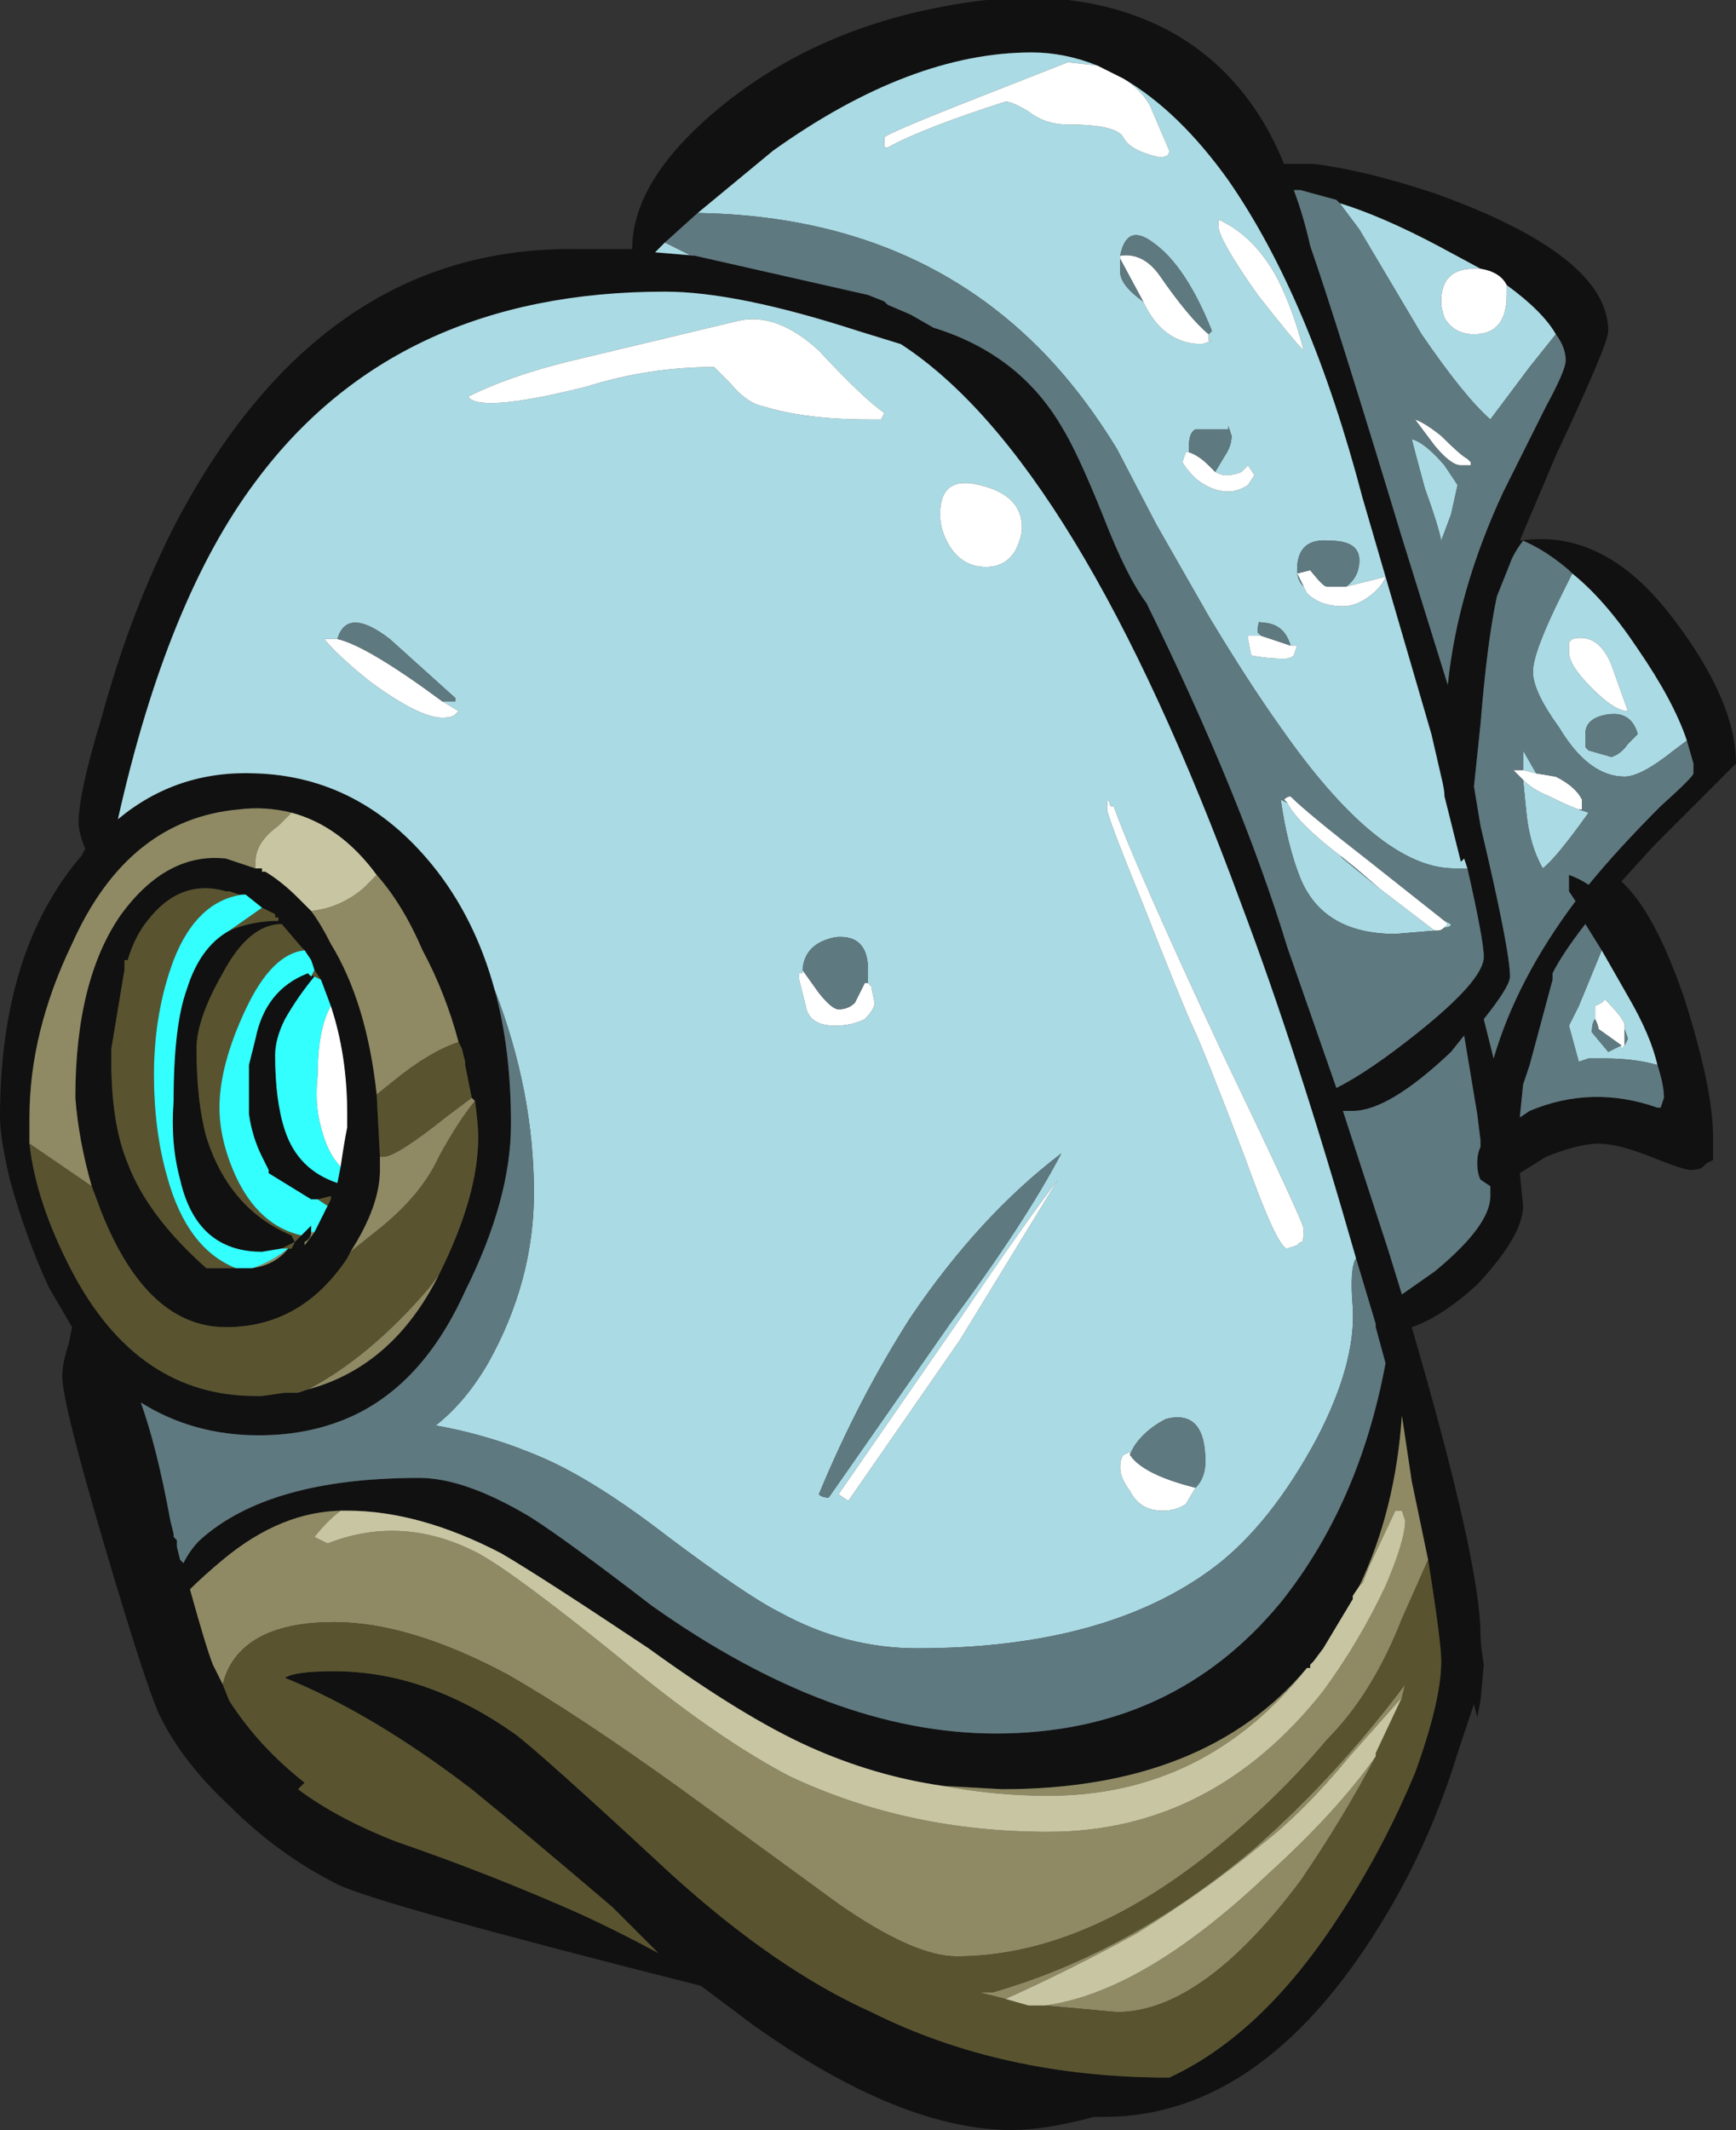 <?xml version="1.0" encoding="UTF-8" standalone="no"?>
<svg xmlns:ffdec="https://www.free-decompiler.com/flash" xmlns:xlink="http://www.w3.org/1999/xlink" ffdec:objectType="shape" height="32.5px" width="26.5px" xmlns="http://www.w3.org/2000/svg">
  <rect width="100%" height="100%" fill="#333333" stroke="none"/>
  <g transform="matrix(1.0, 0.0, 0.0, 1.0, 11.25, 18.1)">
    <path d="M5.5 -17.1 Q5.0 -17.3 4.5 -17.3 2.65 -17.3 0.55 -15.8 L-0.6 -14.85 -1.1 -14.4 -1.25 -14.25 -0.65 -14.2 2.0 -13.6 2.25 -13.5 2.3 -13.45 2.65 -13.3 3.0 -13.1 Q4.3 -12.7 4.95 -11.6 5.2 -11.2 5.6 -10.2 5.95 -9.3 6.25 -8.9 7.7 -5.95 8.4 -3.65 L9.15 -1.5 Q9.65 -1.75 10.4 -2.35 11.4 -3.15 11.4 -3.5 11.4 -3.75 11.15 -4.85 L11.1 -5.0 11.05 -4.95 10.8 -5.95 Q10.8 -6.05 10.75 -6.25 L10.6 -6.9 9.55 -10.5 Q8.75 -13.55 7.5 -15.35 6.75 -16.4 5.9 -16.9 L5.5 -17.1 M9.2 -15.0 L9.15 -15.05 8.6 -15.2 8.5 -15.2 Q8.65 -14.8 8.75 -14.35 9.15 -13.2 10.15 -9.9 L10.85 -7.65 Q11.0 -9.1 11.7 -10.6 L12.35 -11.9 Q12.65 -12.45 12.65 -12.6 12.65 -12.8 12.5 -13.0 12.3 -13.35 11.75 -13.75 11.65 -13.95 11.35 -14.0 L10.7 -14.35 Q9.85 -14.8 9.2 -15.0 M8.35 -15.6 L8.8 -15.6 Q9.6 -15.5 10.65 -15.15 13.3 -14.2 13.3 -13.05 13.3 -12.85 12.5 -11.15 L11.95 -9.85 Q13.25 -10.05 14.3 -8.65 15.25 -7.4 15.25 -6.45 L14.0 -5.2 13.5 -4.65 Q14.0 -4.2 14.45 -2.9 14.9 -1.5 14.9 -0.75 L14.9 -0.4 14.8 -0.35 14.75 -0.3 Q14.7 -0.25 14.55 -0.25 14.45 -0.25 13.95 -0.45 13.45 -0.65 13.15 -0.65 12.85 -0.65 12.35 -0.45 L11.95 -0.2 12.0 0.3 Q12.0 0.75 11.3 1.5 10.75 2.0 10.3 2.15 11.35 5.75 11.35 6.85 11.35 7.0 11.4 7.3 L11.35 7.85 11.3 8.1 11.25 7.9 11.0 8.65 Q10.6 9.95 9.95 11.05 8.1 14.2 5.6 14.2 L5.45 14.2 Q4.7 14.4 4.2 14.4 2.5 14.4 0.25 12.8 L-0.55 12.2 Q-5.5 10.95 -6.1 10.65 -7.0 10.2 -7.75 9.45 -8.45 8.8 -8.8 8.1 -9.0 7.7 -9.65 5.5 -10.3 3.3 -10.3 2.9 -10.3 2.7 -10.2 2.4 L-10.15 2.15 -10.5 1.55 Q-10.85 0.8 -11.1 -0.1 -11.25 -0.75 -11.25 -1.05 -11.25 -3.6 -10.0 -5.05 L-9.95 -5.15 Q-10.05 -5.4 -10.05 -5.55 -10.05 -6.0 -9.7 -7.15 -9.25 -8.8 -8.55 -10.15 -6.35 -14.3 -2.55 -14.3 L-1.6 -14.3 Q-1.6 -15.4 -0.15 -16.55 1.25 -17.65 3.15 -18.0 5.2 -18.4 6.65 -17.6 7.8 -16.95 8.35 -15.6 M9.45 1.1 Q8.55 -2.05 7.7 -4.3 5.2 -11.1 2.5 -12.85 L1.85 -13.05 Q0.0 -13.65 -1.1 -13.65 -5.2 -13.65 -7.35 -10.75 -8.7 -8.95 -9.45 -5.6 -8.55 -6.35 -7.35 -6.3 -5.75 -6.25 -4.65 -4.9 -4.0 -4.1 -3.7 -3.0 -3.45 -2.1 -3.45 -0.95 -3.45 0.2 -4.15 1.6 -4.85 3.15 -6.1 3.6 -6.65 3.8 -7.3 3.8 -8.3 3.8 -9.1 3.3 -8.85 4.0 -8.65 5.1 L-8.6 5.3 -8.6 5.35 -8.55 5.4 -8.55 5.5 -8.5 5.7 -8.45 5.75 Q-8.35 5.55 -8.2 5.4 -7.15 4.45 -4.85 4.45 -4.15 4.45 -3.15 5.05 -2.6 5.4 -1.3 6.4 1.45 8.35 3.95 8.35 6.65 8.35 8.3 6.35 9.5 4.85 9.9 2.7 L9.75 2.15 9.75 2.1 9.45 1.1 M12.75 -9.35 L12.7 -9.4 Q12.35 -9.7 12.0 -9.85 11.85 -9.65 11.8 -9.5 L11.6 -9.0 Q11.45 -8.3 11.35 -7.05 L11.25 -6.1 11.35 -5.5 Q11.8 -3.6 11.8 -3.2 11.8 -3.05 11.4 -2.55 L11.55 -1.95 Q11.9 -3.15 12.8 -4.35 L12.7 -4.5 12.7 -4.75 Q12.85 -4.7 13.0 -4.6 13.45 -5.15 14.1 -5.8 14.6 -6.25 14.6 -6.3 L14.6 -6.45 14.5 -6.8 Q14.3 -7.4 13.75 -8.2 13.25 -8.95 12.75 -9.35 M10.9 -2.05 Q9.95 -1.15 9.4 -1.15 L9.25 -1.15 9.95 1.0 10.15 1.65 10.65 1.3 Q11.5 0.6 11.5 0.15 L11.5 0.0 11.35 -0.1 Q11.3 -0.2 11.3 -0.35 11.3 -0.5 11.35 -0.6 L11.35 -0.7 11.3 -1.1 11.1 -2.3 10.9 -2.05 M13.2 -3.6 L12.95 -4.0 Q12.6 -3.55 12.45 -3.25 L12.45 -3.15 12.1 -1.85 12.0 -1.55 11.95 -1.05 12.1 -1.15 Q13.05 -1.55 14.05 -1.2 L14.1 -1.2 14.15 -1.35 Q14.15 -1.55 14.05 -1.85 13.95 -2.3 13.6 -2.9 L13.2 -3.6 M9.5 6.1 L9.4 6.25 9.4 6.3 8.95 7.05 8.8 7.25 8.75 7.3 8.75 7.35 8.7 7.35 Q7.15 9.2 4.05 9.2 L3.15 9.15 Q2.1 9.0 1.1 8.55 0.1 8.1 -1.35 7.05 -3.0 5.95 -3.6 5.6 -4.85 4.95 -5.95 4.95 L-6.0 4.95 Q-6.95 4.95 -7.85 5.7 -8.15 5.95 -8.35 6.15 -8.1 7.05 -8.0 7.3 L-7.85 7.6 -7.75 7.85 Q-7.3 8.55 -6.6 9.1 L-6.7 9.2 Q-6.1 9.65 -5.2 10.0 -3.75 10.5 -2.4 11.1 -1.85 11.35 -1.2 11.7 L-1.9 11.0 Q-3.25 9.85 -4.05 9.2 -5.55 8.05 -6.9 7.5 -6.75 7.4 -6.15 7.4 -4.75 7.4 -3.4 8.35 -3.05 8.6 -1.0 10.5 0.6 11.95 2.05 12.6 4.05 13.6 6.6 13.6 8.0 12.95 9.15 11.2 9.85 10.15 10.35 8.95 10.75 7.85 10.75 7.25 10.75 6.95 10.55 5.7 L10.3 4.5 10.15 3.5 Q10.05 4.95 9.5 6.1 M-6.8 -5.7 Q-7.2 -5.8 -7.6 -5.75 -9.3 -5.6 -10.15 -3.7 -10.8 -2.35 -10.8 -1.05 L-10.8 -0.65 Q-10.7 0.25 -10.15 1.3 -9.15 3.2 -7.35 3.2 L-7.25 3.2 -6.9 3.15 -6.7 3.15 -6.55 3.1 Q-5.25 2.75 -4.55 1.35 -3.95 0.15 -3.95 -0.75 -3.95 -0.95 -4.0 -1.3 L-4.05 -1.35 -4.15 -1.85 -4.15 -1.9 -4.2 -2.1 -4.25 -2.2 Q-4.45 -2.95 -4.8 -3.6 -5.1 -4.3 -5.5 -4.75 -6.05 -5.5 -6.8 -5.7 M-9.85 0.0 Q-10.05 -0.7 -10.1 -1.35 -10.1 -3.15 -9.4 -4.15 -8.7 -5.1 -7.8 -5.0 L-7.35 -4.85 -7.25 -4.85 -7.25 -4.8 -7.2 -4.8 Q-6.95 -4.65 -6.7 -4.4 L-6.5 -4.2 Q-6.35 -4.0 -6.2 -3.7 -5.65 -2.8 -5.5 -1.4 L-5.45 -0.45 -5.45 -0.25 Q-5.45 0.3 -5.9 1.0 L-5.95 1.1 Q-6.65 2.15 -7.8 2.15 -9.0 2.15 -9.7 0.4 L-9.85 0.0 M-7.75 -4.5 L-7.8 -4.5 Q-8.5 -4.7 -9.0 -4.05 -9.2 -3.8 -9.3 -3.45 L-9.35 -3.45 -9.35 -3.3 -9.55 -2.1 -9.55 -1.9 Q-9.55 -0.95 -9.3 -0.35 -9.0 0.45 -8.1 1.25 L-7.65 1.25 -7.4 1.25 Q-7.05 1.2 -6.85 0.95 L-6.75 0.85 -6.95 0.95 -7.25 1.0 Q-8.25 1.0 -8.5 -0.1 -8.65 -0.65 -8.6 -1.3 -8.6 -2.45 -8.4 -3.0 -8.2 -3.65 -7.75 -3.9 -7.4 -4.05 -7.0 -4.05 L-7.0 -4.1 -7.05 -4.1 -7.05 -4.15 -7.25 -4.25 -7.5 -4.45 -7.55 -4.45 -7.6 -4.45 -7.75 -4.5 M-6.6 -3.6 L-6.65 -3.65 -6.95 -4.0 Q-7.45 -4.0 -7.85 -3.25 -8.25 -2.55 -8.25 -2.1 -8.25 -1.3 -8.1 -0.75 -7.75 0.35 -6.8 0.75 L-6.75 0.85 -6.65 0.75 -6.5 0.6 -6.5 0.7 Q-6.5 0.8 -6.6 0.85 L-6.6 0.9 -6.45 0.7 -6.25 0.3 -6.2 0.2 -6.2 0.15 -6.4 0.2 -6.5 0.2 -7.15 -0.2 -7.15 -0.25 -7.25 -0.45 Q-7.4 -0.75 -7.45 -1.1 L-7.45 -1.85 -7.35 -2.25 Q-7.2 -3.0 -6.55 -3.25 L-6.45 -3.2 Q-6.7 -2.9 -6.9 -2.55 -7.05 -2.25 -7.05 -2.0 -7.05 -1.3 -6.9 -0.85 -6.7 -0.25 -6.1 -0.05 L-6.05 -0.3 Q-6.0 -0.65 -5.95 -0.9 L-5.95 -1.1 Q-5.95 -2.0 -6.2 -2.75 L-6.35 -3.15 -6.45 -3.3 -6.5 -3.45 -6.6 -3.6" fill="#111111" fill-rule="evenodd" stroke="none"/>
    <path d="M5.5 -17.1 L5.05 -17.15 3.65 -16.6 Q2.25 -16.05 2.25 -16.0 L2.25 -15.85 2.3 -15.85 Q2.85 -16.15 4.1 -16.55 4.2 -16.55 4.45 -16.4 4.7 -16.2 5.05 -16.2 5.8 -16.2 5.9 -16.0 6.0 -15.8 6.45 -15.7 6.6 -15.7 6.6 -15.8 L6.3 -16.5 Q6.15 -16.75 5.9 -16.9 6.75 -16.4 7.5 -15.35 8.75 -13.55 9.55 -10.5 L10.6 -6.9 10.75 -6.25 Q10.8 -6.05 10.8 -5.95 L11.05 -4.95 11.1 -5.0 11.15 -4.85 10.95 -4.85 Q9.8 -4.85 8.3 -7.0 7.8 -7.7 7.2 -8.7 L6.4 -10.1 5.8 -11.25 Q5.25 -12.15 4.6 -12.8 2.6 -14.8 -0.6 -14.85 L0.55 -15.8 Q2.65 -17.3 4.5 -17.3 5.0 -17.3 5.5 -17.1 M5.85 -14.2 L5.85 -14.15 5.85 -13.95 Q5.85 -13.75 6.2 -13.5 L6.25 -13.4 Q6.55 -12.85 7.1 -12.85 L7.25 -12.9 7.2 -12.9 7.2 -13.0 7.25 -13.05 Q6.85 -14.05 6.35 -14.4 5.95 -14.7 5.85 -14.2 M12.5 -13.0 L12.1 -12.5 11.5 -11.7 Q11.1 -12.05 10.45 -13.0 L9.5 -14.6 9.2 -15.0 Q9.85 -14.8 10.7 -14.35 L11.35 -14.0 11.25 -14.0 Q10.75 -14.0 10.75 -13.5 10.75 -13.4 10.8 -13.25 10.95 -13.0 11.25 -13.0 11.75 -13.0 11.75 -13.6 L11.75 -13.75 Q12.3 -13.35 12.5 -13.0 M7.35 -14.75 Q7.35 -14.9 7.35 -14.65 7.35 -14.45 7.95 -13.6 8.5 -12.9 8.65 -12.75 8.5 -13.35 8.25 -13.85 7.9 -14.5 7.35 -14.75 M10.3 -11.4 Q10.5 -11.35 10.8 -11.0 L11.0 -10.7 10.9 -10.25 10.75 -9.85 Q10.7 -10.1 10.5 -10.65 10.35 -11.2 10.3 -11.4 M7.3 -10.9 L7.45 -11.15 Q7.55 -11.3 7.55 -11.45 L7.5 -11.6 7.5 -11.55 7.0 -11.55 Q6.9 -11.5 6.9 -11.3 L6.9 -11.2 6.85 -11.2 6.8 -11.05 Q6.85 -10.95 7.0 -10.8 7.25 -10.6 7.5 -10.6 7.65 -10.6 7.8 -10.7 L7.9 -10.85 7.8 -11.0 7.7 -10.9 Q7.6 -10.85 7.45 -10.85 7.4 -10.85 7.3 -10.9 M9.3 -9.15 Q9.5 -9.3 9.5 -9.55 9.5 -9.85 9.05 -9.85 8.55 -9.9 8.55 -9.4 8.55 -9.25 8.65 -9.15 L8.7 -9.05 Q8.9 -8.85 9.25 -8.85 9.45 -8.85 9.65 -9.0 9.85 -9.15 9.9 -9.3 L9.3 -9.15 M8.0 -8.4 L7.8 -8.4 7.8 -8.35 7.85 -8.1 Q8.1 -8.05 8.35 -8.05 8.45 -8.05 8.5 -8.1 L8.55 -8.25 8.45 -8.25 Q8.35 -8.6 8.0 -8.6 7.95 -8.65 7.95 -8.45 L8.0 -8.4 M2.2 -11.7 L2.25 -11.8 Q1.95 -12.0 1.25 -12.75 0.6 -13.35 0.0 -13.2 L-2.3 -12.65 Q-3.4 -12.4 -4.1 -12.05 -4.05 -11.95 -3.75 -11.95 -3.3 -11.95 -2.3 -12.2 -1.35 -12.5 -0.35 -12.5 L-0.1 -12.25 Q0.15 -11.95 0.4 -11.9 1.05 -11.7 2.0 -11.7 L2.2 -11.7 M-3.7 -3.0 Q-4.0 -4.1 -4.65 -4.9 -5.75 -6.25 -7.35 -6.3 -8.55 -6.35 -9.45 -5.6 -8.7 -8.95 -7.35 -10.75 -5.2 -13.65 -1.1 -13.65 0.0 -13.65 1.85 -13.05 L2.5 -12.85 Q5.2 -11.1 7.7 -4.3 8.55 -2.05 9.45 1.1 9.35 1.25 9.4 1.85 9.45 2.7 8.85 3.85 8.15 5.15 7.3 5.8 5.65 7.05 2.75 7.05 1.65 7.05 0.65 6.5 0.15 6.25 -1.05 5.35 -2.15 4.5 -2.95 4.15 -3.75 3.8 -4.6 3.65 -4.15 3.3 -3.8 2.7 -3.1 1.45 -3.1 0.1 -3.1 -1.45 -3.7 -3.0 M5.75 -5.8 L5.7 -5.8 Q5.65 -6.0 5.65 -5.75 5.65 -5.65 6.2 -4.3 6.75 -2.9 6.95 -2.45 7.1 -2.15 7.75 -0.45 8.25 0.95 8.4 0.95 L8.55 0.9 8.6 0.85 Q8.65 0.9 8.65 0.65 8.65 0.55 7.4 -2.05 6.05 -4.95 5.75 -5.8 M4.25 -9.7 Q4.35 -9.9 4.35 -10.05 4.35 -10.55 3.7 -10.7 3.1 -10.85 3.1 -10.25 3.1 -10.05 3.2 -9.85 3.4 -9.45 3.8 -9.45 4.1 -9.45 4.25 -9.7 M1.8 -2.8 Q1.7 -2.7 1.55 -2.7 1.7 -2.7 1.8 -2.8 M1.0 -3.25 L0.95 -3.25 0.95 -3.15 1.05 -2.75 Q1.1 -2.45 1.5 -2.45 1.75 -2.45 1.95 -2.55 2.1 -2.7 2.1 -2.8 L2.05 -3.05 2.0 -3.1 2.0 -3.3 Q2.0 -3.85 1.5 -3.8 1.0 -3.7 1.0 -3.25 M14.5 -6.8 L14.3 -6.65 Q13.8 -6.25 13.55 -6.25 13.0 -6.25 12.55 -7.0 12.15 -7.55 12.15 -7.85 12.15 -8.15 12.6 -9.05 L12.75 -9.35 Q13.25 -8.95 13.75 -8.2 14.3 -7.4 14.5 -6.8 M9.2 -5.05 L9.25 -5.0 9.8 -4.55 10.65 -3.9 10.05 -3.85 Q8.95 -3.85 8.6 -4.7 8.4 -5.2 8.3 -5.9 L8.4 -5.85 Q8.55 -5.55 9.2 -5.05 M10.8 -3.95 L10.85 -4.0 10.8 -4.05 10.9 -4.0 Q10.9 -3.95 10.8 -3.95 M12.7 -8.3 L12.7 -8.15 Q12.7 -7.95 13.05 -7.6 13.4 -7.25 13.6 -7.25 L13.35 -7.95 Q13.15 -8.45 12.75 -8.35 L12.7 -8.3 M13.6 -6.75 L13.75 -6.9 Q13.65 -7.25 13.3 -7.2 12.95 -7.15 12.95 -6.9 12.95 -6.75 12.95 -6.7 L13.0 -6.65 13.35 -6.55 Q13.5 -6.6 13.6 -6.75 M12.0 -6.35 L12.0 -6.65 12.2 -6.3 12.0 -6.35 M12.85 -5.75 L13.0 -5.7 Q12.5 -5.0 12.3 -4.85 12.1 -5.2 12.05 -5.7 L12.0 -6.2 Q12.15 -6.05 12.4 -5.95 12.7 -5.8 12.85 -5.75 M14.05 -1.85 Q13.7 -1.95 13.25 -1.95 L13.0 -1.95 12.85 -1.9 12.7 -2.45 12.85 -2.75 13.2 -3.6 13.6 -2.9 Q13.95 -2.3 14.05 -1.85 M13.55 -2.4 L13.55 -2.45 Q13.55 -2.55 13.25 -2.85 L13.2 -2.8 13.1 -2.75 13.1 -2.55 Q13.05 -2.5 13.05 -2.35 L13.3 -2.05 Q13.4 -2.1 13.5 -2.15 L13.5 -2.1 13.55 -2.15 13.6 -2.25 13.55 -2.4 M7.0 4.6 Q7.15 4.45 7.15 4.2 7.15 3.4 6.55 3.55 6.35 3.65 6.2 3.8 6.05 3.95 6.0 4.1 L6.0 4.05 5.9 4.1 Q5.85 4.15 5.85 4.3 5.85 4.45 6.0 4.65 6.15 4.95 6.5 4.95 6.7 4.95 6.85 4.85 L7.0 4.6 M1.7 4.8 L3.4 2.35 4.9 -0.1 Q4.4 0.55 3.35 2.1 L1.55 4.7 1.7 4.8 M1.4 4.75 L3.25 2.1 Q4.4 0.55 4.95 -0.5 3.7 0.45 2.65 2.0 1.85 3.25 1.25 4.7 1.3 4.75 1.4 4.75 M-0.65 -14.2 L-1.25 -14.25 -1.1 -14.4 -0.7 -14.2 -0.65 -14.2 M-6.1 -8.35 L-6.3 -8.35 Q-6.1 -8.1 -5.6 -7.7 -4.85 -7.15 -4.5 -7.15 -4.35 -7.15 -4.3 -7.2 L-4.25 -7.25 -4.5 -7.4 -4.3 -7.4 -4.3 -7.45 -5.3 -8.35 Q-5.95 -8.85 -6.1 -8.35" fill="#aadae3" fill-rule="evenodd" stroke="none"/>
    <path d="M-6.0 4.95 L-6.05 4.95 Q-6.25 5.1 -6.45 5.35 L-6.25 5.45 Q-5.1 5.0 -3.95 5.6 -3.4 5.9 -1.85 7.15 -0.35 8.4 0.8 9.0 2.6 9.85 4.75 9.85 7.25 9.85 8.95 7.7 9.5 6.95 9.9 6.1 10.2 5.4 10.2 5.1 L10.15 4.95 10.05 4.95 9.65 5.8 9.55 6.05 9.5 6.1 Q10.05 4.95 10.15 3.5 L10.3 4.5 10.55 5.7 10.15 6.6 Q9.7 7.75 9.0 8.45 8.25 9.35 7.25 10.15 5.25 11.75 3.35 11.75 2.7 11.75 1.55 10.95 L-0.85 9.2 Q-2.45 8.05 -3.5 7.45 -5.0 6.65 -6.15 6.65 -7.3 6.65 -7.7 7.25 -7.8 7.4 -7.85 7.6 L-8.0 7.3 Q-8.1 7.05 -8.35 6.15 -8.15 5.95 -7.85 5.7 -6.95 4.95 -6.0 4.95 M8.7 7.35 Q7.15 9.3 4.75 9.3 3.95 9.3 3.15 9.15 L4.05 9.2 Q7.15 9.2 8.7 7.35 M4.1 12.4 L3.7 12.3 3.9 12.3 Q6.0 11.7 7.9 10.1 9.15 9.0 10.2 7.6 L10.15 7.8 9.35 8.7 Q8.65 9.55 8.0 10.05 7.15 10.75 6.1 11.4 5.1 11.95 4.1 12.4 M9.75 8.7 Q9.25 9.65 8.6 10.6 7.1 12.6 5.8 12.6 L4.7 12.5 Q6.2 12.3 8.1 10.5 9.15 9.55 9.75 8.7 M-6.8 -5.7 L-7.0 -5.5 Q-7.35 -5.25 -7.35 -4.95 L-7.35 -4.85 -7.8 -5.0 Q-8.7 -5.1 -9.4 -4.15 -10.1 -3.15 -10.1 -1.35 -10.05 -0.7 -9.85 0.0 L-10.8 -0.65 -10.8 -1.05 Q-10.8 -2.35 -10.15 -3.7 -9.3 -5.6 -7.6 -5.75 -7.2 -5.8 -6.8 -5.7 M-6.5 -4.2 Q-6.05 -4.25 -5.7 -4.55 L-5.5 -4.75 Q-5.1 -4.3 -4.8 -3.6 -4.45 -2.95 -4.25 -2.2 -4.7 -2.05 -5.25 -1.6 L-5.5 -1.4 Q-5.65 -2.8 -6.2 -3.7 -6.35 -4.0 -6.5 -4.2 M-7.75 -4.5 L-7.8 -4.5 -7.75 -4.5 M-6.85 0.95 L-6.8 0.95 -6.75 0.85 -6.85 0.95 Q-7.05 1.2 -7.4 1.25 -7.1 1.15 -6.85 0.95 M-6.45 0.7 L-6.6 0.9 -6.6 0.85 Q-6.5 0.8 -6.5 0.7 L-6.45 0.7 M-5.9 1.0 Q-5.45 0.3 -5.45 -0.25 L-5.45 -0.45 -5.4 -0.45 Q-5.2 -0.45 -4.45 -1.05 L-4.05 -1.35 -4.0 -1.3 Q-4.25 -1.0 -4.55 -0.45 -4.8 0.1 -5.4 0.6 L-5.9 1.0 M-6.55 3.1 Q-5.6 2.6 -4.7 1.55 L-4.55 1.35 Q-5.25 2.75 -6.55 3.1" fill="#8f8a64" fill-rule="evenodd" stroke="none"/>
    <path d="M-7.85 7.6 Q-7.8 7.4 -7.7 7.25 -7.3 6.65 -6.15 6.65 -5.0 6.65 -3.5 7.45 -2.45 8.05 -0.85 9.2 L1.55 10.95 Q2.7 11.75 3.35 11.75 5.25 11.75 7.25 10.15 8.25 9.35 9.0 8.45 9.7 7.75 10.15 6.6 L10.55 5.7 Q10.75 6.95 10.75 7.25 10.75 7.85 10.35 8.95 9.85 10.15 9.15 11.2 8.0 12.95 6.6 13.6 4.05 13.6 2.05 12.6 0.6 11.95 -1.0 10.5 -3.05 8.6 -3.4 8.35 -4.75 7.4 -6.15 7.4 -6.75 7.4 -6.9 7.5 -5.55 8.05 -4.05 9.2 -3.25 9.85 -1.9 11.0 L-1.2 11.7 Q-1.85 11.35 -2.4 11.1 -3.75 10.5 -5.2 10.0 -6.1 9.65 -6.7 9.2 L-6.6 9.1 Q-7.3 8.55 -7.75 7.85 L-7.85 7.6 M4.1 12.4 L4.45 12.5 4.7 12.5 5.8 12.6 Q7.1 12.6 8.6 10.6 9.25 9.65 9.75 8.7 L9.75 8.65 10.15 7.8 10.2 7.6 Q9.15 9.0 7.9 10.1 6.0 11.7 3.9 12.3 L3.7 12.3 4.1 12.4 M-10.8 -0.65 L-9.85 0.0 -9.7 0.4 Q-9.0 2.15 -7.8 2.15 -6.65 2.15 -5.95 1.1 L-5.9 1.0 -5.4 0.6 Q-4.8 0.1 -4.55 -0.45 -4.25 -1.0 -4.0 -1.3 -3.95 -0.95 -3.95 -0.75 -3.95 0.15 -4.55 1.35 L-4.7 1.55 Q-5.6 2.6 -6.55 3.1 L-6.7 3.15 -6.9 3.15 -7.25 3.2 -7.35 3.2 Q-9.15 3.2 -10.15 1.3 -10.7 0.25 -10.8 -0.65 M-7.8 -4.5 L-7.75 -4.5 -7.6 -4.45 -7.55 -4.45 Q-8.25 -4.35 -8.6 -3.45 -8.9 -2.65 -8.9 -1.7 -8.9 -0.85 -8.7 -0.15 -8.4 0.95 -7.65 1.25 L-8.1 1.25 Q-9.0 0.45 -9.3 -0.35 -9.55 -0.95 -9.55 -1.9 L-9.55 -2.1 -9.35 -3.3 -9.35 -3.45 -9.3 -3.45 Q-9.2 -3.8 -9.0 -4.05 -8.5 -4.7 -7.8 -4.5 M-7.75 -3.9 L-7.25 -4.25 -7.05 -4.15 -7.05 -4.1 -7.0 -4.1 -7.0 -4.05 Q-7.4 -4.05 -7.75 -3.9 M-6.95 0.95 L-6.75 0.85 -6.8 0.75 Q-7.75 0.35 -8.1 -0.75 -8.25 -1.3 -8.25 -2.1 -8.25 -2.55 -7.85 -3.25 -7.45 -4.0 -6.95 -4.0 L-6.65 -3.65 -6.6 -3.6 Q-7.1 -3.55 -7.5 -2.7 -7.9 -1.85 -7.9 -1.2 -7.9 -0.7 -7.65 -0.15 -7.3 0.6 -6.65 0.75 L-6.75 0.85 -6.8 0.95 -6.85 0.95 -6.95 0.95 M-6.45 -3.3 L-6.35 -3.15 -6.45 -3.2 -6.55 -3.25 -6.5 -3.2 -6.45 -3.3 M-6.4 0.2 L-6.2 0.15 -6.2 0.2 -6.25 0.3 -6.4 0.2 M-5.5 -1.4 L-5.25 -1.6 Q-4.7 -2.05 -4.25 -2.2 L-4.2 -2.1 -4.15 -1.9 -4.15 -1.85 -4.05 -1.35 -4.45 -1.05 Q-5.2 -0.45 -5.4 -0.45 L-5.45 -0.45 -5.5 -1.4" fill="#59542f" fill-rule="evenodd" stroke="none"/>
    <path d="M9.5 6.1 L9.55 6.05 9.65 5.8 10.05 4.95 10.15 4.95 10.2 5.1 Q10.2 5.4 9.9 6.1 9.5 6.95 8.95 7.7 7.25 9.85 4.75 9.85 2.6 9.85 0.8 9.0 -0.35 8.4 -1.85 7.15 -3.4 5.9 -3.95 5.6 -5.1 5.0 -6.25 5.45 L-6.45 5.35 Q-6.25 5.1 -6.05 4.95 L-6.0 4.95 -5.95 4.95 Q-4.85 4.95 -3.6 5.6 -3.0 5.95 -1.35 7.05 0.1 8.1 1.1 8.55 2.1 9.0 3.15 9.15 3.95 9.3 4.75 9.3 7.15 9.3 8.7 7.35 L8.75 7.35 8.75 7.3 8.8 7.25 8.95 7.05 9.4 6.3 9.4 6.25 9.5 6.1 M4.7 12.5 L4.45 12.5 4.1 12.4 Q5.1 11.95 6.1 11.4 7.15 10.75 8.0 10.05 8.65 9.55 9.35 8.7 L10.15 7.8 9.75 8.65 9.75 8.7 Q9.15 9.55 8.1 10.5 6.2 12.3 4.7 12.5 M-7.35 -4.85 L-7.35 -4.95 Q-7.35 -5.25 -7.0 -5.5 L-6.8 -5.7 Q-6.05 -5.5 -5.5 -4.75 L-5.7 -4.55 Q-6.05 -4.25 -6.5 -4.2 L-6.7 -4.4 Q-6.95 -4.65 -7.2 -4.8 L-7.25 -4.8 -7.25 -4.85 -7.35 -4.85" fill="#c7c5a2" fill-rule="evenodd" stroke="none"/>
    <path d="M-7.65 1.25 Q-8.4 0.95 -8.7 -0.15 -8.9 -0.85 -8.9 -1.7 -8.9 -2.65 -8.6 -3.45 -8.25 -4.35 -7.55 -4.45 L-7.5 -4.45 -7.25 -4.25 -7.75 -3.9 Q-8.2 -3.65 -8.4 -3.0 -8.6 -2.45 -8.6 -1.3 -8.65 -0.65 -8.5 -0.1 -8.25 1.0 -7.25 1.0 L-6.95 0.95 -6.85 0.95 Q-7.1 1.15 -7.4 1.25 L-7.65 1.25 M-6.65 0.75 Q-7.3 0.6 -7.65 -0.15 -7.9 -0.7 -7.9 -1.2 -7.9 -1.85 -7.5 -2.7 -7.1 -3.55 -6.6 -3.6 L-6.5 -3.45 -6.45 -3.3 -6.5 -3.2 -6.55 -3.25 Q-7.2 -3.0 -7.35 -2.25 L-7.45 -1.85 -7.45 -1.1 Q-7.4 -0.75 -7.25 -0.45 L-7.15 -0.25 -7.15 -0.2 -6.5 0.2 -6.4 0.2 -6.25 0.3 -6.45 0.7 -6.5 0.7 -6.5 0.6 -6.65 0.75 M-6.35 -3.15 L-6.2 -2.75 Q-6.4 -2.4 -6.4 -1.7 -6.45 -1.25 -6.35 -0.9 -6.25 -0.5 -6.05 -0.3 L-6.1 -0.05 Q-6.7 -0.25 -6.9 -0.85 -7.05 -1.3 -7.05 -2.0 -7.05 -2.25 -6.9 -2.55 -6.7 -2.9 -6.45 -3.2 L-6.35 -3.15" fill="#33ffff" fill-rule="evenodd" stroke="none"/>
    <path d="M5.9 -16.9 Q6.15 -16.75 6.3 -16.5 L6.6 -15.8 Q6.6 -15.7 6.45 -15.7 6.0 -15.8 5.9 -16.0 5.8 -16.2 5.05 -16.2 4.7 -16.2 4.45 -16.4 4.2 -16.55 4.1 -16.55 2.85 -16.15 2.3 -15.85 L2.25 -15.85 2.25 -16.0 Q2.25 -16.05 3.65 -16.6 L5.05 -17.15 5.5 -17.1 5.9 -16.9 M5.85 -14.15 L5.85 -14.2 Q6.2 -14.25 6.45 -13.9 6.9 -13.25 7.2 -13.0 L7.2 -12.9 7.25 -12.9 7.1 -12.85 Q6.55 -12.85 6.25 -13.4 L6.2 -13.5 5.85 -14.15 M11.35 -14.0 Q11.65 -13.95 11.75 -13.75 L11.75 -13.6 Q11.75 -13.0 11.25 -13.0 10.95 -13.0 10.8 -13.25 10.75 -13.4 10.75 -13.5 10.75 -14.0 11.25 -14.0 L11.35 -14.0 M7.35 -14.75 Q7.9 -14.5 8.25 -13.85 8.5 -13.35 8.65 -12.75 8.5 -12.9 7.95 -13.6 7.35 -14.45 7.35 -14.65 7.35 -14.9 7.35 -14.75 M11.2 -11.05 L11.2 -11.0 11.05 -11.0 Q10.9 -11.0 10.65 -11.3 L10.35 -11.7 Q10.5 -11.65 10.75 -11.45 11.05 -11.15 11.15 -11.1 L11.2 -11.05 M6.9 -11.2 Q7.05 -11.15 7.2 -11.0 L7.3 -10.9 Q7.4 -10.85 7.45 -10.85 7.6 -10.85 7.7 -10.9 L7.8 -11.0 7.9 -10.85 7.8 -10.7 Q7.65 -10.6 7.5 -10.6 7.25 -10.6 7.0 -10.8 6.85 -10.95 6.8 -11.05 L6.85 -11.2 6.9 -11.2 M8.65 -9.15 L8.55 -9.35 8.75 -9.4 Q8.95 -9.15 9.0 -9.15 L9.3 -9.15 9.9 -9.3 Q9.85 -9.15 9.65 -9.0 9.45 -8.85 9.25 -8.85 8.9 -8.85 8.7 -9.05 L8.65 -9.15 M8.45 -8.25 L8.55 -8.25 8.5 -8.1 Q8.45 -8.05 8.35 -8.05 8.1 -8.05 7.85 -8.1 L7.8 -8.35 7.8 -8.4 8.0 -8.4 8.45 -8.25 M2.2 -11.7 L2.0 -11.7 Q1.05 -11.7 0.4 -11.9 0.15 -11.95 -0.1 -12.25 L-0.35 -12.5 Q-1.35 -12.5 -2.3 -12.2 -3.3 -11.95 -3.75 -11.95 -4.05 -11.95 -4.1 -12.05 -3.4 -12.4 -2.3 -12.65 L0.0 -13.2 Q0.6 -13.35 1.25 -12.75 1.95 -12.0 2.25 -11.8 L2.2 -11.7 M4.25 -9.7 Q4.1 -9.45 3.8 -9.45 3.4 -9.45 3.2 -9.85 3.1 -10.05 3.1 -10.25 3.1 -10.85 3.7 -10.7 4.35 -10.55 4.35 -10.05 4.35 -9.9 4.25 -9.7 M5.75 -5.8 Q6.05 -4.95 7.4 -2.05 8.65 0.55 8.65 0.65 8.65 0.9 8.6 0.85 L8.55 0.9 8.4 0.95 Q8.25 0.95 7.75 -0.45 7.1 -2.15 6.95 -2.45 6.75 -2.9 6.2 -4.3 5.65 -5.65 5.65 -5.75 5.65 -6.0 5.7 -5.8 L5.75 -5.8 M1.8 -2.8 L1.95 -3.1 2.0 -3.1 2.05 -3.05 2.1 -2.8 Q2.1 -2.7 1.95 -2.55 1.75 -2.45 1.5 -2.45 1.1 -2.45 1.05 -2.75 L0.95 -3.15 0.95 -3.25 1.0 -3.25 1.0 -3.3 1.25 -2.95 Q1.45 -2.7 1.55 -2.7 1.7 -2.7 1.8 -2.8 M9.8 -4.55 L9.45 -4.85 9.2 -5.05 Q8.55 -5.55 8.4 -5.85 L8.35 -5.9 Q8.4 -5.95 8.45 -5.95 8.7 -5.7 9.6 -5.0 L10.8 -4.05 10.85 -4.0 10.8 -3.95 Q10.75 -3.9 10.7 -3.9 L10.65 -3.9 9.8 -4.55 M12.7 -8.3 L12.75 -8.35 Q13.15 -8.45 13.35 -7.95 L13.6 -7.25 Q13.4 -7.25 13.05 -7.6 12.7 -7.95 12.7 -8.15 L12.7 -8.3 M12.2 -6.3 L12.5 -6.25 Q12.8 -6.1 12.9 -5.9 L12.9 -5.75 12.85 -5.75 Q12.7 -5.8 12.4 -5.95 12.15 -6.05 12.0 -6.2 L11.85 -6.35 12.0 -6.35 12.2 -6.3 M13.1 -2.55 L13.1 -2.75 13.2 -2.8 13.25 -2.85 Q13.55 -2.55 13.55 -2.45 L13.55 -2.4 13.55 -2.15 13.5 -2.1 13.5 -2.15 13.15 -2.4 Q13.15 -2.45 13.1 -2.55 M7.0 4.6 L6.85 4.85 Q6.7 4.95 6.5 4.95 6.15 4.95 6.0 4.65 5.85 4.45 5.85 4.3 5.85 4.15 5.9 4.1 L6.0 4.05 6.0 4.1 Q6.2 4.4 7.0 4.6 M1.7 4.8 L1.55 4.7 3.35 2.1 Q4.4 0.55 4.9 -0.1 L3.4 2.35 1.7 4.8 M-4.5 -7.4 L-4.25 -7.25 -4.3 -7.2 Q-4.35 -7.15 -4.5 -7.15 -4.85 -7.15 -5.6 -7.7 -6.1 -8.1 -6.3 -8.35 L-6.1 -8.35 Q-5.65 -8.25 -4.5 -7.4 M-6.2 -2.75 Q-5.95 -2.0 -5.95 -1.1 L-5.95 -0.9 Q-6.0 -0.65 -6.05 -0.3 -6.25 -0.5 -6.35 -0.9 -6.45 -1.25 -6.4 -1.7 -6.4 -2.4 -6.2 -2.75" fill="#ffffff" fill-rule="evenodd" stroke="none"/>
    <path d="M-0.6 -14.85 Q2.6 -14.8 4.6 -12.8 5.25 -12.15 5.8 -11.25 L6.4 -10.1 7.2 -8.7 Q7.8 -7.7 8.3 -7.0 9.8 -4.85 10.95 -4.85 L11.15 -4.85 Q11.4 -3.75 11.4 -3.5 11.4 -3.15 10.4 -2.35 9.65 -1.75 9.15 -1.5 L8.4 -3.65 Q7.7 -5.95 6.25 -8.9 5.95 -9.3 5.6 -10.2 5.2 -11.2 4.95 -11.6 4.3 -12.7 3.0 -13.1 L2.65 -13.3 2.3 -13.45 2.25 -13.5 2.0 -13.6 -0.65 -14.2 -0.7 -14.2 -1.1 -14.4 -0.6 -14.85 M5.85 -14.2 Q5.95 -14.7 6.35 -14.4 6.85 -14.05 7.25 -13.05 L7.2 -13.0 Q6.9 -13.25 6.45 -13.9 6.2 -14.25 5.85 -14.2 M6.2 -13.5 Q5.85 -13.75 5.85 -13.95 L5.85 -14.15 6.2 -13.5 M12.5 -13.0 Q12.65 -12.8 12.65 -12.6 12.65 -12.45 12.35 -11.9 L11.7 -10.6 Q11.0 -9.1 10.85 -7.65 L10.15 -9.9 Q9.15 -13.2 8.75 -14.35 8.65 -14.8 8.5 -15.2 L8.6 -15.2 9.15 -15.05 9.2 -15.0 9.5 -14.6 10.45 -13.0 Q11.1 -12.05 11.5 -11.7 L12.1 -12.5 12.5 -13.0 M10.3 -11.4 Q10.35 -11.2 10.5 -10.65 10.7 -10.1 10.75 -9.85 L10.9 -10.25 11.0 -10.7 10.8 -11.0 Q10.5 -11.35 10.3 -11.4 M11.2 -11.05 L11.15 -11.1 Q11.05 -11.15 10.75 -11.45 10.5 -11.65 10.35 -11.7 L10.65 -11.3 Q10.9 -11.0 11.05 -11.0 L11.2 -11.0 11.2 -11.05 M7.3 -10.9 L7.2 -11.0 Q7.05 -11.15 6.9 -11.2 L6.9 -11.3 Q6.9 -11.5 7.0 -11.55 L7.5 -11.55 7.5 -11.6 7.55 -11.45 Q7.55 -11.3 7.45 -11.15 L7.3 -10.9 M9.3 -9.15 L9.0 -9.15 Q8.95 -9.15 8.75 -9.4 L8.55 -9.35 8.65 -9.15 Q8.55 -9.25 8.55 -9.4 8.55 -9.9 9.05 -9.85 9.5 -9.85 9.5 -9.55 9.5 -9.3 9.3 -9.15 M8.0 -8.4 L7.95 -8.45 Q7.95 -8.65 8.0 -8.6 8.35 -8.6 8.45 -8.25 L8.0 -8.4 M-3.7 -3.0 Q-3.1 -1.45 -3.1 0.1 -3.1 1.45 -3.8 2.7 -4.15 3.3 -4.6 3.65 -3.75 3.8 -2.95 4.15 -2.15 4.5 -1.05 5.35 0.15 6.25 0.65 6.5 1.65 7.05 2.75 7.05 5.65 7.05 7.3 5.8 8.15 5.15 8.85 3.85 9.45 2.7 9.4 1.85 9.35 1.25 9.45 1.1 L9.75 2.1 9.75 2.15 9.9 2.7 Q9.5 4.85 8.3 6.35 6.65 8.35 3.95 8.35 1.45 8.35 -1.3 6.4 -2.6 5.4 -3.15 5.05 -4.15 4.45 -4.85 4.45 -7.15 4.45 -8.2 5.4 -8.35 5.55 -8.45 5.75 L-8.5 5.7 -8.55 5.5 -8.55 5.4 -8.6 5.35 -8.6 5.3 -8.65 5.1 Q-8.85 4.0 -9.1 3.3 -8.3 3.8 -7.3 3.8 -6.65 3.8 -6.1 3.6 -4.85 3.15 -4.15 1.6 -3.45 0.2 -3.45 -0.95 -3.45 -2.1 -3.7 -3.0 M2.0 -3.1 L1.95 -3.1 1.8 -2.8 Q1.7 -2.7 1.55 -2.7 1.45 -2.7 1.25 -2.95 L1.0 -3.3 1.0 -3.25 Q1.0 -3.7 1.5 -3.8 2.0 -3.85 2.0 -3.3 L2.0 -3.1 M14.5 -6.8 L14.6 -6.45 14.6 -6.3 Q14.6 -6.25 14.1 -5.8 13.45 -5.15 13.0 -4.6 12.85 -4.7 12.7 -4.75 L12.7 -4.5 12.8 -4.35 Q11.9 -3.15 11.55 -1.95 L11.4 -2.55 Q11.8 -3.05 11.8 -3.2 11.8 -3.6 11.35 -5.5 L11.25 -6.1 11.35 -7.05 Q11.45 -8.3 11.6 -9.0 L11.8 -9.5 Q11.85 -9.65 12.0 -9.85 12.35 -9.7 12.7 -9.4 L12.75 -9.35 12.6 -9.05 Q12.15 -8.15 12.15 -7.85 12.15 -7.55 12.55 -7.0 13.0 -6.25 13.55 -6.25 13.8 -6.25 14.3 -6.65 L14.5 -6.8 M9.2 -5.05 L9.45 -4.85 9.8 -4.55 9.25 -5.0 9.2 -5.05 M10.65 -3.9 L10.7 -3.9 Q10.75 -3.9 10.8 -3.95 10.9 -3.95 10.9 -4.0 L10.8 -4.05 9.6 -5.0 Q8.7 -5.7 8.45 -5.95 8.4 -5.95 8.35 -5.9 L8.4 -5.85 8.3 -5.9 Q8.4 -5.2 8.6 -4.7 8.95 -3.85 10.05 -3.85 L10.65 -3.9 M10.9 -2.05 L11.1 -2.3 11.3 -1.1 11.35 -0.7 11.35 -0.6 Q11.3 -0.5 11.3 -0.35 11.3 -0.2 11.35 -0.1 L11.5 0.0 11.5 0.15 Q11.5 0.6 10.65 1.3 L10.15 1.65 9.95 1.0 9.25 -1.15 9.4 -1.15 Q9.95 -1.15 10.9 -2.05 M13.6 -6.75 Q13.5 -6.6 13.35 -6.55 L13.0 -6.65 12.95 -6.7 Q12.95 -6.75 12.95 -6.9 12.95 -7.15 13.3 -7.2 13.65 -7.25 13.75 -6.9 L13.6 -6.75 M12.2 -6.3 L12.0 -6.65 12.0 -6.35 11.85 -6.35 12.0 -6.2 12.05 -5.7 Q12.1 -5.2 12.3 -4.85 12.5 -5.0 13.0 -5.7 L12.85 -5.75 12.9 -5.75 12.9 -5.9 Q12.8 -6.1 12.5 -6.25 L12.2 -6.3 M14.05 -1.85 Q14.15 -1.55 14.15 -1.35 L14.1 -1.2 14.05 -1.2 Q13.05 -1.55 12.1 -1.15 L11.95 -1.05 12.0 -1.55 12.1 -1.85 12.45 -3.15 12.45 -3.25 Q12.6 -3.55 12.95 -4.0 L13.2 -3.6 12.85 -2.75 12.7 -2.45 12.85 -1.9 13.0 -1.95 13.25 -1.95 Q13.7 -1.95 14.05 -1.85 M13.55 -2.4 L13.6 -2.25 13.55 -2.15 13.55 -2.4 M13.5 -2.15 Q13.4 -2.1 13.3 -2.05 L13.05 -2.35 Q13.05 -2.5 13.1 -2.55 13.15 -2.45 13.15 -2.4 L13.5 -2.15 M6.0 4.1 Q6.05 3.95 6.2 3.8 6.35 3.65 6.55 3.55 7.15 3.4 7.15 4.2 7.15 4.45 7.0 4.6 6.2 4.4 6.0 4.1 M1.4 4.75 Q1.3 4.75 1.25 4.7 1.85 3.25 2.65 2.0 3.7 0.45 4.95 -0.5 4.4 0.55 3.25 2.1 L1.4 4.75 M-6.1 -8.35 Q-5.95 -8.85 -5.3 -8.35 L-4.3 -7.45 -4.3 -7.4 -4.5 -7.4 Q-5.65 -8.25 -6.1 -8.35" fill="#5f7980" fill-rule="evenodd" stroke="none"/>
  </g>
</svg>
